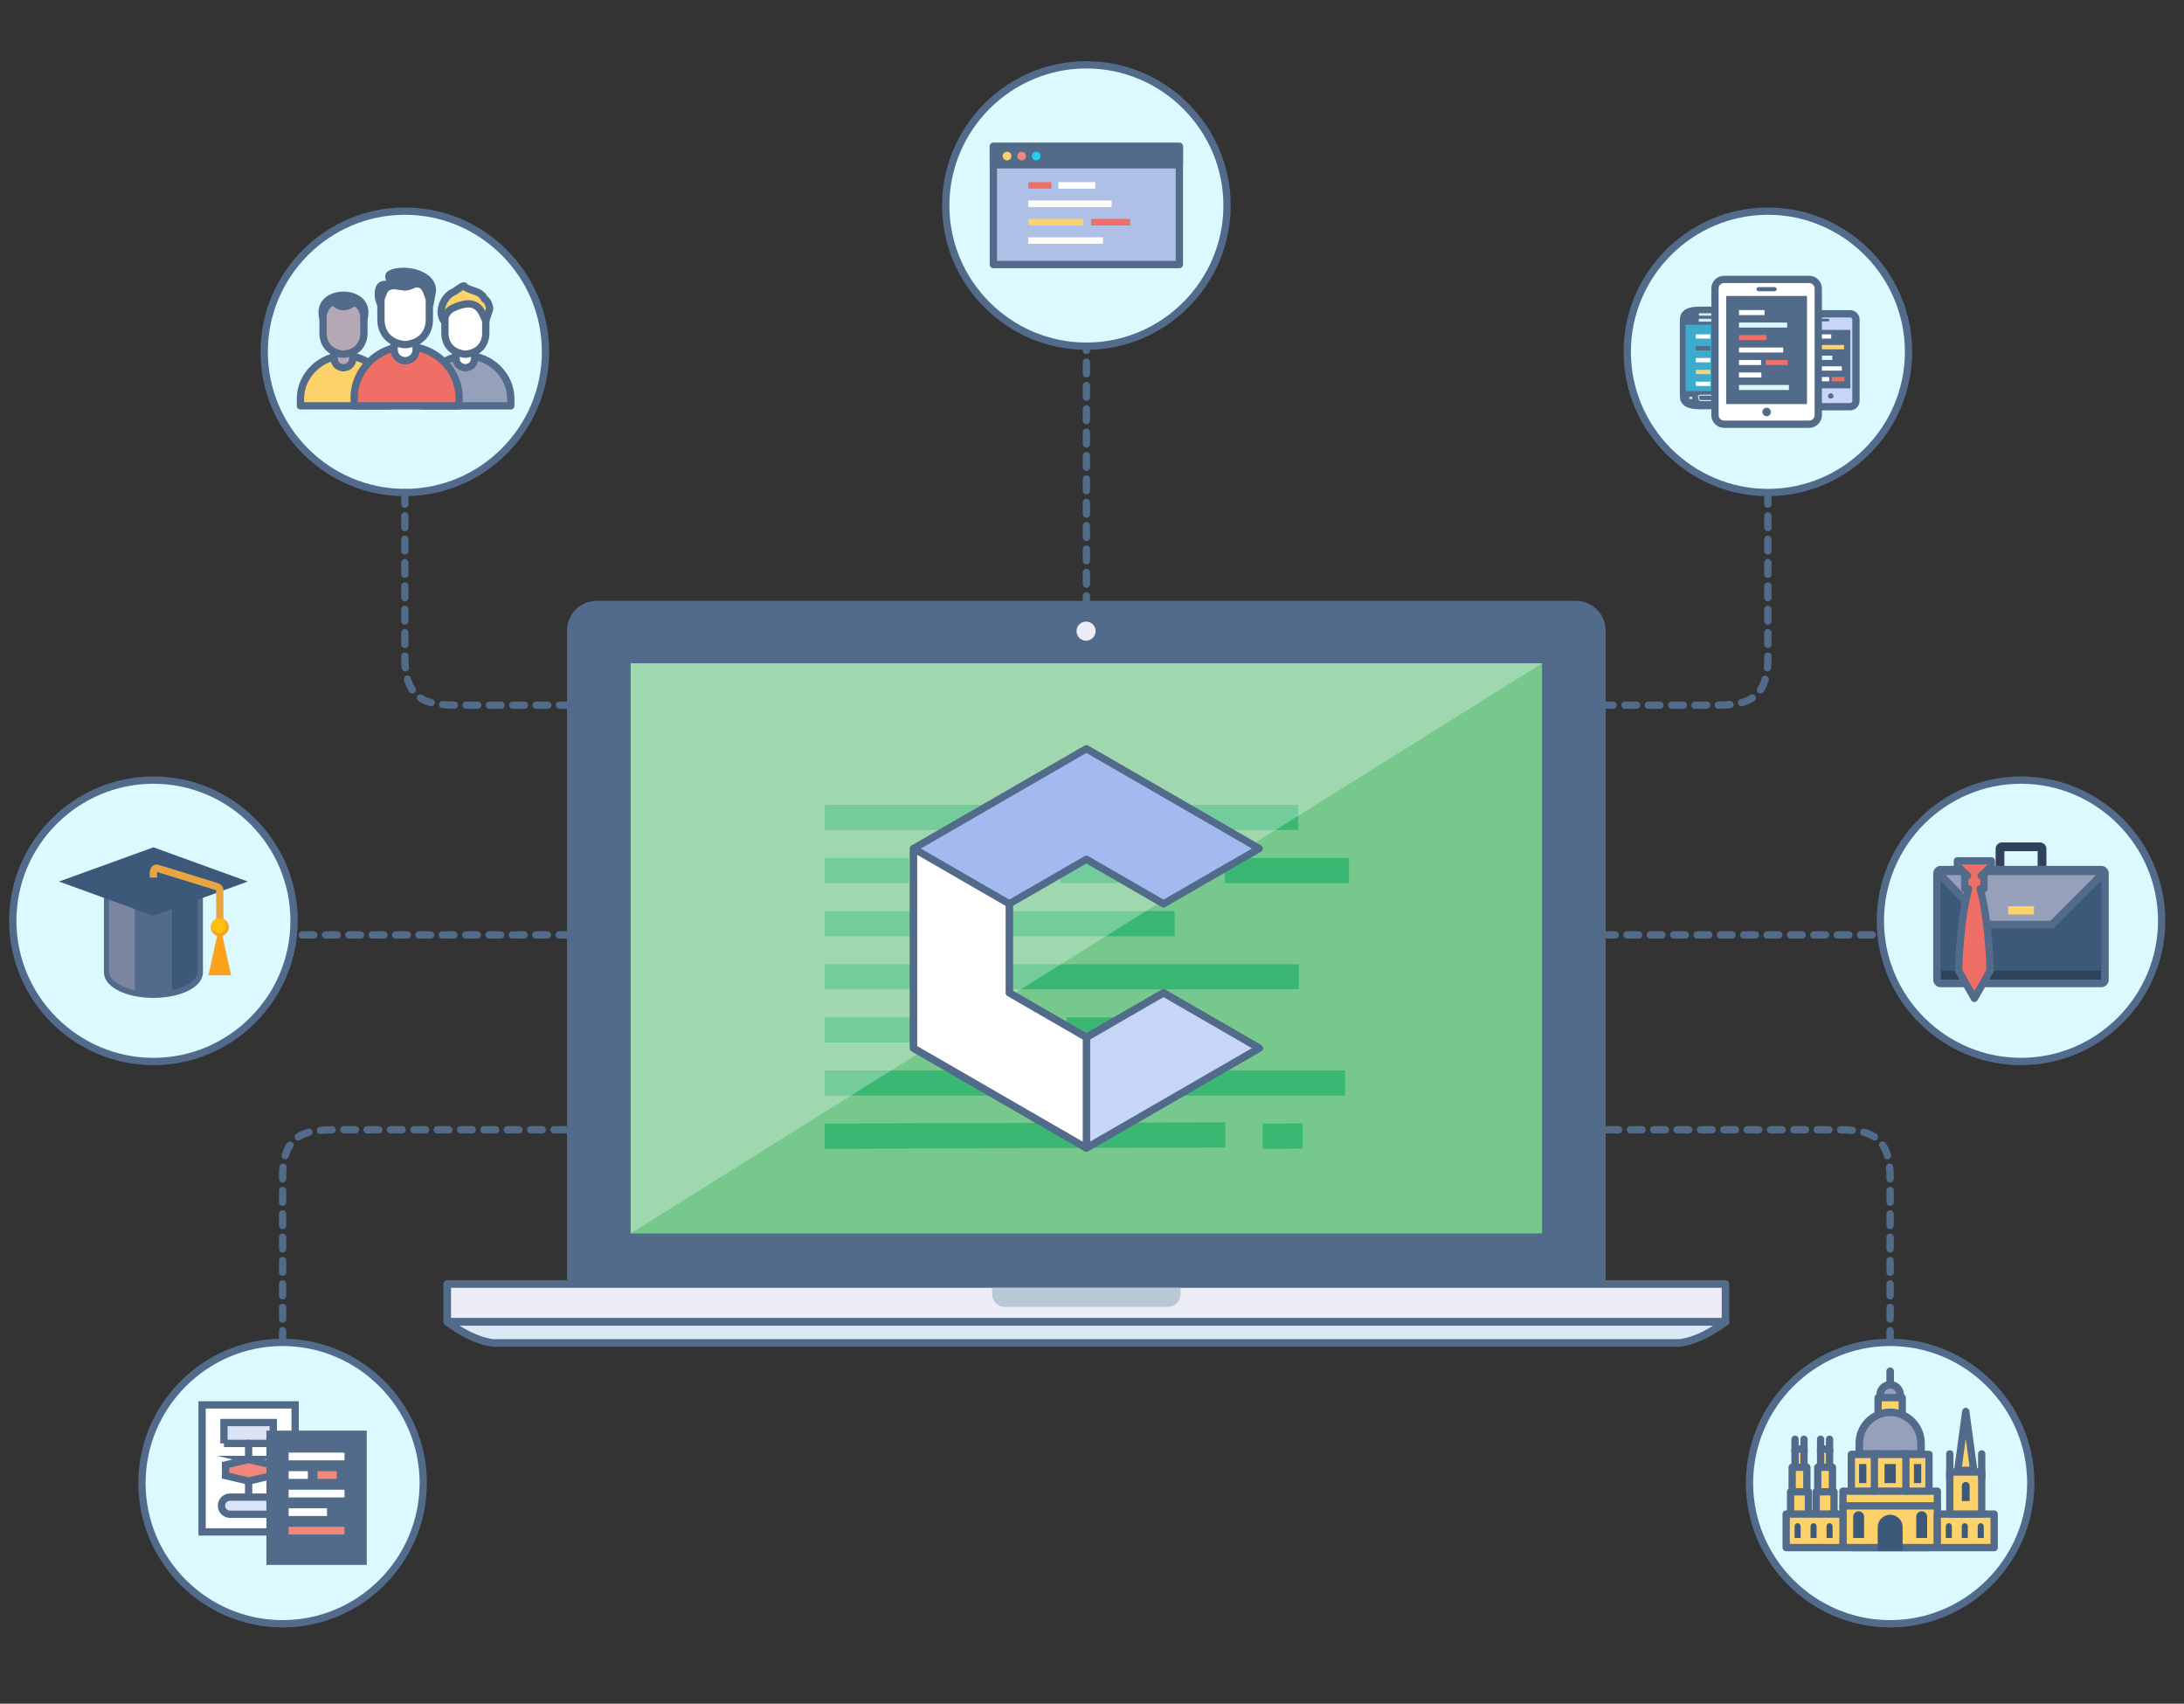 <svg xmlns="http://www.w3.org/2000/svg" height="620" width="795" viewBox="0 0 795 620"><rect x="0" y="0" width="795" height="620" fill="#333333" stroke="none"/><defs><clipPath id="a"><path d="M177.72 302.16h265.39V136.17H177.72v165.99z"/></clipPath></defs><path d="M395.456 221.084V125.98" stroke-miterlimit="22.926" fill="none" stroke="#536b8b" stroke-width="2.657" stroke-linecap="round" stroke-linejoin="round" stroke-dasharray="4.252, 4.252"/><path d="M147.368 179.234c28.16 0 51.2-23.04 51.2-51.2 0-28.16-23.04-51.2-51.2-51.2-28.16 0-51.2 23.04-51.2 51.2 0 28.16 23.04 51.2 51.2 51.2" fill="#dbf9ff" fill-rule="evenodd"/><path d="M147.368 179.234c28.16 0 51.2-23.04 51.2-51.2 0-28.16-23.04-51.2-51.2-51.2-28.16 0-51.2 23.04-51.2 51.2 0 28.16 23.04 51.2 51.2 51.2z" stroke-miterlimit="22.926" fill="none" stroke="#536b8b" stroke-width="2.657" stroke-linecap="round" stroke-linejoin="round"/><path d="M169.83 129.396c-8.656 0-16.112 7.08-16.112 15.73v2.57h32.225v-2.57c0-8.65-7.457-15.73-16.112-15.73" fill="#96a0bb" fill-rule="evenodd"/><path d="M169.83 129.396c-8.656 0-16.112 7.08-16.112 15.73v2.57h32.225v-2.57c0-8.65-7.457-15.73-16.112-15.73z" stroke-miterlimit="22.926" fill="none" stroke="#536b8b" stroke-width="2.657" stroke-linecap="round" stroke-linejoin="round"/><path d="M169.393 124.51c-1.82 0-3.386 1.486-3.386 3.305v2.53c0 1.685.975 3.285 3.386 3.51 2.41-.225 3.386-1.825 3.386-3.51v-2.53c0-1.82-1.567-3.306-3.387-3.306" fill="#fff" fill-rule="evenodd"/><path d="M169.393 124.51c-1.82 0-3.386 1.486-3.386 3.305v2.53c0 1.685.975 3.285 3.386 3.51 2.41-.225 3.386-1.825 3.386-3.51v-2.53c0-1.82-1.567-3.306-3.387-3.306z" stroke-miterlimit="22.926" fill="none" stroke="#536b8b" stroke-width="2.657" stroke-linecap="round" stroke-linejoin="round"/><path d="M169.393 108.384c-3.995 0-7.435 3.267-7.435 7.26v5.56c0 3.697 2.14 7.21 7.435 7.706 5.294-.496 7.435-4.01 7.435-7.706v-5.56c0-3.993-3.44-7.26-7.435-7.26" fill="#fff" fill-rule="evenodd"/><path d="M169.393 108.384c-3.995 0-7.435 3.267-7.435 7.26v5.56c0 3.697 2.14 7.21 7.435 7.706 5.294-.496 7.435-4.01 7.435-7.706v-5.56c0-3.993-3.44-7.26-7.435-7.26z" stroke-miterlimit="22.926" fill="none" stroke="#536b8b" stroke-width="2.657" stroke-linecap="round" stroke-linejoin="round"/><path d="M164.843 106.37c-3.366 1.616-5.636 7.024-3.276 10.36.505-2.38 1.67-3.87 3.417-4.67 8.844-4.063 10.218 1.1 11.837 4.67l1.386-4.146c.102-1.144-.742-3.34-1.804-3.774 0 0-.555-1.518-2.476-2.44-.84-.373-4.928-1.563-4.928-2.304-.712-.31-3.155 1.988-4.155 2.305" fill="#fdd26a" fill-rule="evenodd"/><path d="M164.843 106.37c-3.366 1.616-5.636 7.024-3.276 10.36.505-2.38 1.67-3.87 3.417-4.67 8.844-4.063 10.218 1.1 11.837 4.67l1.386-4.146c.102-1.144-.742-3.34-1.804-3.774 0 0-.555-1.518-2.476-2.44-.84-.373-4.928-1.563-4.928-2.304-.712-.31-3.155 1.988-4.155 2.305z" stroke-miterlimit="22.926" fill="none" stroke="#536b8b" stroke-width="2.657" stroke-linecap="round" stroke-linejoin="round"/><path d="M217.23 220.034h356.426c5.197 0 9.45 4.258 9.45 9.452v237.788H207.77V229.486c.01-5.2 4.263-9.452 9.462-9.452" fill="#536b8b" fill-rule="evenodd"/><path d="M217.23 220.034h356.426c5.197 0 9.45 4.258 9.45 9.452v237.788H207.77V229.486c.01-5.2 4.263-9.452 9.462-9.452z" stroke-miterlimit="22.926" fill="none" stroke="#536b8b" stroke-width="2.764" stroke-linecap="round" stroke-linejoin="round"/><path d="M229.58 448.86H561.32V241.37H229.58v207.49z" fill="#76c88d" fill-rule="evenodd"/><path d="M395.343 233.16c1.918 0 3.48-1.565 3.48-3.48 0-1.92-1.562-3.483-3.48-3.483-1.917 0-3.48 1.564-3.48 3.482 0 1.915 1.563 3.48 3.48 3.48" fill="#ecedf6" fill-rule="evenodd"/><path d="M162.793 481.034h465.313V467.27H162.793v13.764z" stroke-miterlimit="22.926" fill="#ecedf6" fill-rule="evenodd" stroke="#536b8b" stroke-width="2.764" stroke-linecap="round" stroke-linejoin="round"/><path d="M361.156 468.646h68.58v2.35c0 2.535-2.074 4.61-4.61 4.61h-59.362c-2.535 0-4.608-2.075-4.608-4.61v-2.35z" fill="#b8c8d4" fill-rule="evenodd"/><path d="M179.468 488.71h431.95c5.88-.748 11.756-4.053 16.68-7.67h-465.3c4.918 3.617 10.794 6.922 16.674 7.67" fill="#dbe9f6" fill-rule="evenodd"/><path d="M179.468 488.71h431.95c5.88-.748 11.756-4.053 16.68-7.67h-465.3c4.918 3.617 10.794 6.922 16.674 7.67z" stroke-miterlimit="22.926" fill="none" stroke="#536b8b" stroke-width="2.764" stroke-linecap="round" stroke-linejoin="round"/><path d="M300.218 389.56H489.63v9.152H300.22v-9.153zm85.553-77.336h45.954v9.153H385.77v-9.153zm60.11 0h45.172v9.153h-45.17v-9.153zm-145.662 0h30.686v9.153h-30.686v-9.153zm0 19.332h127.375v9.154H300.218v-9.154zm88.096 38.67h33.55v9.153h-33.55v-9.155zm-88.096 0h77.12v9.153h-77.12v-9.155zm0-19.335h172.538v9.154H300.218v-9.153zm0-58H472.58v9.154H300.22v-9.154zm159.4 116.002l14.603-.08v9.153l-14.602.08v-9.153zm-159.4 0l145.763-.462v9.155l-145.762.46v-9.153z" fill="#39b773" fill-rule="evenodd"/><g clip-path="url(#a)" opacity=".3" transform="matrix(1.25 0 0 -1.25 7.43 619.07)"><path d="M177.72 136.17l265.39 165.99H177.72V136.17z" fill="#fff" fill-rule="evenodd"/></g><path d="M395.456 272.47l31.458 18.162 31.458 18.163-34.84 20.114-14.038-8.108-14.038-8.103-14.038 8.102-14.04 8.107v32.42l14.04 8.104 14.038 8.105 14.038-8.106 14.04-8.105 34.838 20.112-31.458 18.162-31.458 18.162-31.458-18.162-31.457-18.162v-72.648L364 290.632l31.458-18.16z" fill="#a2baf0" fill-rule="evenodd"/><path d="M395.456 272.47l31.458 18.162 31.458 18.163-34.84 20.114-14.038-8.108-14.038-8.103-14.038 8.102-14.04 8.107v32.42l14.04 8.104 14.038 8.105 14.038-8.106 14.04-8.105 34.838 20.112-31.458 18.162-31.458 18.162-31.458-18.162-31.457-18.162v-72.648L364 290.632l31.458-18.16z" stroke-miterlimit="22.926" fill="none" stroke="#536b8b" stroke-width="2.657" stroke-linecap="round" stroke-linejoin="round"/><path d="M395.456 377.534l14.037-8.104 14.04-8.106 34.838 20.113-31.457 18.162-31.457 18.16v-40.226z" fill="#c7d5f6" fill-rule="evenodd"/><path d="M395.456 377.534l14.037-8.104 14.04-8.106 34.838 20.113-31.457 18.162-31.457 18.16v-40.226z" stroke-miterlimit="22.926" fill="none" stroke="#536b8b" stroke-width="2.657" stroke-linecap="round" stroke-linejoin="round"/><path d="M395.456 417.76l-31.458-18.164-31.457-18.162V308.787l34.84 20.115v32.42l14.038 8.106 14.038 8.104v40.23z" fill="#fff" fill-rule="evenodd"/><path d="M395.456 417.76l-31.458-18.164-31.457-18.162V308.787l34.84 20.115v32.42l14.038 8.106 14.038 8.104v40.23z" stroke-miterlimit="22.926" fill="none" stroke="#536b8b" stroke-width="2.657" stroke-linecap="round" stroke-linejoin="round"/><path d="M102.87 488.51V427.9c.23-16.964 10.366-16.77 21.52-16.77h83.394M643.53 179.234v60.607c-.23 16.965-10.367 16.77-21.522 16.77h-38.894M583.73 340.234h100.997M688.03 488.51V427.9c-.23-16.964-10.367-16.77-21.522-16.77h-83.394" stroke-miterlimit="22.926" fill="none" stroke="#536b8b" stroke-width="2.657" stroke-linecap="round" stroke-linejoin="round" stroke-dasharray="4.252, 4.252"/><path d="M395.456 125.984c-28.16 0-51.2-23.04-51.2-51.2 0-28.16 23.04-51.2 51.2-51.2 28.16 0 51.2 23.04 51.2 51.2 0 28.16-23.04 51.2-51.2 51.2" fill="#dbf9ff" fill-rule="evenodd"/><path d="M395.456 125.984c-28.16 0-51.2-23.04-51.2-51.2 0-28.16 23.04-51.2 51.2-51.2 28.16 0 51.2 23.04 51.2 51.2 0 28.16-23.04 51.2-51.2 51.2z" stroke-miterlimit="22.926" fill="none" stroke="#536b8b" stroke-width="2.657" stroke-linecap="round" stroke-linejoin="round"/><path d="M643.53 179.234c-28.16 0-51.198-23.04-51.198-51.2 0-28.16 23.04-51.2 51.2-51.2 28.16 0 51.197 23.04 51.197 51.2 0 28.16-23.04 51.2-51.2 51.2" fill="#dbf9ff" fill-rule="evenodd"/><path d="M643.53 179.234c-28.16 0-51.198-23.04-51.198-51.2 0-28.16 23.04-51.2 51.2-51.2 28.16 0 51.197 23.04 51.197 51.2 0 28.16-23.04 51.2-51.2 51.2z" stroke-miterlimit="22.926" fill="none" stroke="#536b8b" stroke-width="2.657" stroke-linecap="round" stroke-linejoin="round"/><path d="M735.668 386.284c-28.16 0-51.2-23.04-51.2-51.2 0-28.16 23.04-51.2 51.2-51.2 28.16 0 51.2 23.04 51.2 51.2 0 28.16-23.04 51.2-51.2 51.2" fill="#dbf9ff" fill-rule="evenodd"/><path d="M735.668 386.284c-28.16 0-51.2-23.04-51.2-51.2 0-28.16 23.04-51.2 51.2-51.2 28.16 0 51.2 23.04 51.2 51.2 0 28.16-23.04 51.2-51.2 51.2z" stroke-miterlimit="22.926" fill="none" stroke="#536b8b" stroke-width="2.657" stroke-linecap="round" stroke-linejoin="round"/><path d="M147.368 179.234v60.607c.23 16.965 10.366 16.77 21.523 16.77h38.894M207.78 340.234H106.785" stroke-miterlimit="22.926" fill="none" stroke="#536b8b" stroke-width="2.657" stroke-linecap="round" stroke-linejoin="round" stroke-dasharray="4.252, 4.252"/><path d="M55.848 386.284c28.16 0 51.2-23.04 51.2-51.2 0-28.16-23.04-51.2-51.2-51.2-28.16 0-51.2 23.04-51.2 51.2 0 28.16 23.04 51.2 51.2 51.2" fill="#dbf9ff" fill-rule="evenodd"/><path d="M55.848 386.284c28.16 0 51.2-23.04 51.2-51.2 0-28.16-23.04-51.2-51.2-51.2-28.16 0-51.2 23.04-51.2 51.2 0 28.16 23.04 51.2 51.2 51.2z" stroke-miterlimit="22.926" fill="none" stroke="#536b8b" stroke-width="2.657" stroke-linecap="round" stroke-linejoin="round"/><path d="M102.87 590.906c28.16 0 51.198-23.04 51.198-51.2 0-28.16-23.04-51.2-51.2-51.2-28.16 0-51.2 23.04-51.2 51.2 0 28.16 23.04 51.2 51.2 51.2" fill="#dbf9ff" fill-rule="evenodd"/><path d="M102.87 590.906c28.16 0 51.198-23.04 51.198-51.2 0-28.16-23.04-51.2-51.2-51.2-28.16 0-51.2 23.04-51.2 51.2 0 28.16 23.04 51.2 51.2 51.2z" stroke-miterlimit="22.926" fill="none" stroke="#536b8b" stroke-width="2.657" stroke-linecap="round" stroke-linejoin="round"/><path d="M688.03 590.906c28.16 0 51.2-23.04 51.2-51.2 0-28.16-23.04-51.2-51.2-51.2-28.16 0-51.198 23.04-51.198 51.2 0 28.16 23.04 51.2 51.2 51.2" fill="#dbf9ff" fill-rule="evenodd"/><path d="M688.03 590.906c28.16 0 51.2-23.04 51.2-51.2 0-28.16-23.04-51.2-51.2-51.2-28.16 0-51.198 23.04-51.198 51.2 0 28.16 23.04 51.2 51.2 51.2z" stroke-miterlimit="22.926" fill="none" stroke="#536b8b" stroke-width="2.657" stroke-linecap="round" stroke-linejoin="round"/><path d="M361.593 96.27h67.71V53.28h-67.71v42.99z" stroke-miterlimit="22.926" fill="#aec0e5" fill-rule="evenodd" stroke="#536b8b" stroke-width="2.657" stroke-linecap="round" stroke-linejoin="round"/><path d="M361.593 59.984h67.71v-6.698h-67.71v6.698z" stroke-miterlimit="22.926" fill="#536b8b" fill-rule="evenodd" stroke="#536b8b" stroke-width="2.657" stroke-linecap="round" stroke-linejoin="round"/><path d="M366.58 58.36c.884 0 1.604-.705 1.604-1.57 0-.86-.72-1.565-1.603-1.565s-1.603.705-1.603 1.566c0 .865.72 1.57 1.604 1.57" fill="#fdd26a" fill-rule="evenodd"/><path d="M371.88 58.36c.884 0 1.604-.705 1.604-1.57 0-.86-.72-1.565-1.603-1.565s-1.603.705-1.603 1.566c0 .865.72 1.57 1.604 1.57" fill="#f1877a" fill-rule="evenodd"/><path d="M377.18 58.36c.884 0 1.604-.705 1.604-1.57 0-.86-.72-1.565-1.603-1.565s-1.603.705-1.603 1.566c0 .865.72 1.57 1.604 1.57" fill="#23ccf0" fill-rule="evenodd"/><path d="M397.168 79.66h14.23v2.374h-14.23V79.66z" fill="#ef6e65" fill-rule="evenodd"/><path d="M374.318 79.66h20.005v2.374h-20.005V79.66z" fill="#fdd26a" fill-rule="evenodd"/><path d="M374.318 86.346h27.205v2.374h-27.205v-2.374zM385.28 66.284h13.41v2.375h-13.41v-2.376z" fill="#fff" fill-rule="evenodd"/><path d="M374.318 66.284h8.394v2.375h-8.394v-2.376z" fill="#ef6e65" fill-rule="evenodd"/><path d="M374.318 72.97h30.32v2.375h-30.32V72.97z" fill="#fff" fill-rule="evenodd"/><path d="M39.158 316.596h33.38v37.264c0 4.394-7.472 7.956-16.69 7.956-9.216 0-16.69-3.562-16.69-7.956v-37.264z" fill="#536b8b" fill-rule="evenodd"/><path d="M39.158 316.596h33.38v37.264c0 4.394-7.472 7.956-16.69 7.956-9.216 0-16.69-3.562-16.69-7.956v-37.264z" stroke-miterlimit="22.926" fill="none" stroke="#536b8b" stroke-width="2.657" stroke-linecap="round" stroke-linejoin="round"/><path d="M62.62 317.26h9.404v36.114c0 3.105-3.853 5.783-9.405 7.005v-43.12z" fill="#3d597a" fill-rule="evenodd"/><path d="M39.673 317.26h9.405v43.12c-5.55-1.223-9.405-3.9-9.405-7.006V317.26z" fill="#7b859f" fill-rule="evenodd"/><path d="M55.848 308.346L90.222 320.8l-34.374 12.457L21.474 320.8l34.374-12.454z" fill="#3d597a" fill-rule="evenodd"/><path d="M80.006 336.146v-12.2c0-.77-.664-1.17-1.397-1.397l-21.366-6.594c-.733-.227-1.396.63-1.396 1.396v2" stroke-miterlimit="22.926" fill="none" stroke="#e8a541" stroke-width="2.657"/><path d="M80.006 336.146l2.07 9.398 2.068 9.395H75.866l2.07-9.396 2.07-9.398z" fill="#faa21b" fill-rule="evenodd"/><path d="M80.007 340.696c1.806 0 3.28-1.474 3.28-3.28 0-1.806-1.474-3.28-3.28-3.28-1.806 0-3.28 1.474-3.28 3.28 0 1.806 1.474 3.28 3.28 3.28" fill="#faa21b" fill-rule="evenodd"/><path d="M79.678 339.534c1.464 0 2.658-1.194 2.658-2.658s-1.194-2.657-2.658-2.657-2.657 1.192-2.657 2.656c0 1.464 1.194 2.658 2.658 2.658" fill="#ffc20e" fill-rule="evenodd"/><path d="M688.043 503.93c2.005 0 3.646 1.64 3.646 3.65v1.265h-7.294v-1.266c0-2.01 1.64-3.65 3.647-3.65" fill="#96a0bb" fill-rule="evenodd"/><path d="M688.043 503.93c2.005 0 3.646 1.64 3.646 3.65v1.265h-7.294v-1.266c0-2.01 1.64-3.65 3.647-3.65z" stroke-miterlimit="22.926" fill="none" stroke="#536b8b" stroke-width="2.764" stroke-linecap="round" stroke-linejoin="round"/><path d="M683.643 519.156h8.783v-10.54h-8.783v10.54zM673.906 563.175h28.266v-33.92h-28.266v33.92z" stroke-miterlimit="22.926" fill="#fdd26a" fill-rule="evenodd" stroke="#536b8b" stroke-width="2.657" stroke-linecap="round" stroke-linejoin="round"/><path d="M688.043 513.952c6.18 0 11.234 5.055 11.234 11.234v3.903H676.81v-3.904c0-6.18 5.054-11.234 11.233-11.234" fill="#96a0bb" fill-rule="evenodd"/><path d="M688.043 513.952c6.18 0 11.234 5.055 11.234 11.234v3.903H676.81v-3.904c0-6.18 5.054-11.234 11.233-11.234z" stroke-miterlimit="22.926" fill="none" stroke="#536b8b" stroke-width="2.764" stroke-linecap="round" stroke-linejoin="round"/><path d="M662.718 544.337h3.258v-17.015h-3.258v17.015z" stroke-miterlimit="22.926" fill="#fdd26a" fill-rule="evenodd" stroke="#536b8b" stroke-width="2.657" stroke-linecap="round" stroke-linejoin="round"/><path d="M688.043 503.51v-4.48" stroke-miterlimit="22.926" fill="none" stroke="#536b8b" stroke-width="2.764" stroke-linecap="round" stroke-linejoin="round"/><path d="M670.856 563.175h34.37v-20.53h-34.37v20.53zM661.68 561.87h5.346v-27.923h-5.345v27.922z" stroke-miterlimit="22.926" fill="#fdd26a" fill-rule="evenodd" stroke="#536b8b" stroke-width="2.657" stroke-linecap="round" stroke-linejoin="round"/><path d="M661.106 561.87h6.5V542.88h-6.5v18.987zM653.418 544.337h3.258v-17.015h-3.258v17.015z" stroke-miterlimit="22.926" fill="#fdd26a" fill-rule="evenodd" stroke="#536b8b" stroke-width="2.657" stroke-linecap="round" stroke-linejoin="round"/><path d="M652.368 561.87h5.345v-27.923h-5.345v27.922z" stroke-miterlimit="22.926" fill="#fdd26a" fill-rule="evenodd" stroke="#536b8b" stroke-width="2.657" stroke-linecap="round" stroke-linejoin="round"/><path d="M651.793 561.87h6.5V542.88h-6.5v18.987z" stroke-miterlimit="22.926" fill="#fdd26a" fill-rule="evenodd" stroke="#536b8b" stroke-width="2.657" stroke-linecap="round" stroke-linejoin="round"/><path d="M650.18 563.175h20.678v-12.2H650.18v12.2z" stroke-miterlimit="22.926" fill="#fdd26a" fill-rule="evenodd" stroke="#536b8b" stroke-width="2.657" stroke-linecap="round" stroke-linejoin="round"/><path d="M670.856 548h34.37M682.306 529.09v13.556M693.768 529.09v13.556M662.718 528.215v-4.463m3.258 4.463v-4.463M653.418 528.215v-4.463m3.258 4.463v-4.463" stroke-miterlimit="22.926" fill="none" stroke="#536b8b" stroke-width="2.657" stroke-linecap="round" stroke-linejoin="round"/><path d="M705.218 563.175h20.678v-12.2h-20.678v12.2z" stroke-miterlimit="22.926" fill="#fdd26a" fill-rule="evenodd" stroke="#536b8b" stroke-width="2.657" stroke-linecap="round" stroke-linejoin="round"/><path d="M709.743 550.976h11.62V535.67h-11.62v15.306z" stroke-miterlimit="22.926" fill="#fdd26a" fill-rule="evenodd" stroke="#536b8b" stroke-width="2.657" stroke-linecap="round" stroke-linejoin="round"/><path d="M715.556 535.05h-2.905l2.906-21.403 2.903 21.402h-2.904z" fill="#fdd26a" fill-rule="evenodd"/><path d="M715.556 535.05h-2.905l2.906-21.403 2.903 21.402h-2.904zM709.743 537.96v-8.885M721.368 537.96v-8.885" stroke-miterlimit="22.926" fill="none" stroke="#536b8b" stroke-width="2.657" stroke-linecap="round" stroke-linejoin="round"/><path d="M688.043 551.212c-2.5 0-4.547 2.047-4.547 4.548v8.665h9.095v-8.665c0-2.5-2.047-4.548-4.547-4.548M676.556 549.962c-1.094 0-1.99.895-1.99 1.99v7.745h3.978v-7.745c0-1.095-.895-1.99-1.988-1.99M699.518 549.962c-1.094 0-1.99.895-1.99 1.99v7.745h3.98v-7.745c0-1.095-.896-1.99-1.99-1.99M665.98 554.3c-.606 0-1.102.495-1.102 1.102v4.295h2.206v-4.295c0-.607-.496-1.103-1.103-1.103M660.156 554.3c-.607 0-1.103.495-1.103 1.102v4.295h2.206v-4.295c0-.607-.497-1.103-1.104-1.103M654.343 554.3c-.606 0-1.102.495-1.102 1.102v4.295h2.207v-4.295c0-.607-.498-1.103-1.104-1.103M690.093 532.772h-4.106v6.934h4.106v-6.934zM676.73 539.706h2.647v-6.934h-2.646v6.934zM699.343 532.772h-2.646v6.934h2.646v-6.934zM709.393 554.3c-.606 0-1.102.495-1.102 1.102v4.295h2.206v-4.295c0-.607-.497-1.103-1.103-1.103M715.206 554.3c-.607 0-1.103.495-1.103 1.102v4.295h2.205v-4.295c0-.607-.496-1.103-1.102-1.103M721.018 554.3c-.606 0-1.102.495-1.102 1.102v4.295h2.205v-4.295c0-.607-.496-1.103-1.102-1.103M715.556 539.29c-.782 0-1.42.64-1.42 1.42v5.526h2.838v-5.527c0-.78-.638-1.42-1.418-1.42" fill="#3d597a" fill-rule="evenodd"/><path d="M73.566 557.47h33.87v-46.21h-33.87v46.21z" stroke-miterlimit="22.926" fill="#fff" fill-rule="evenodd" stroke="#536b8b" stroke-width="2.657" stroke-linecap="square"/><path d="M81.52 525.27h17.96v-7.596H81.52v7.597z" stroke-miterlimit="22.926" fill="#dbe3f6" fill-rule="evenodd" stroke="#536b8b" stroke-width="2.657" stroke-linecap="round"/><path d="M90.5 531.12l4.198.98 4.198.98v3.924l-4.198.98-4.197.98-4.197-.98-4.196-.98v-3.924l4.196-.98 4.198-.98z" fill="#f1877a" fill-rule="evenodd"/><path d="M90.5 531.12l4.198.98 4.198.98v3.924l-4.198.98-4.197.98-4.197-.98-4.196-.98v-3.924l4.196-.98 4.198-.98z" stroke-miterlimit="22.926" fill="none" stroke="#536b8b" stroke-width="2.657" stroke-linecap="round"/><path d="M83.74 544.81h13.52c1.718 0 3.123 1.405 3.123 3.124 0 1.716-1.405 3.122-3.122 3.122H83.74c-1.718 0-3.123-1.406-3.123-3.122 0-1.72 1.405-3.124 3.122-3.124" fill="#dbe3f6" fill-rule="evenodd"/><path d="M83.74 544.81h13.52c1.718 0 3.123 1.405 3.123 3.124 0 1.716-1.405 3.122-3.122 3.122H83.74c-1.718 0-3.123-1.406-3.123-3.122 0-1.72 1.405-3.124 3.122-3.124zM90.5 525.272v5.848M90.5 539.382v5.428" stroke-miterlimit="22.926" fill="none" stroke="#536b8b" stroke-width="2.657" stroke-linecap="round"/><path d="M98.302 568.152h33.87v-46.21h-33.87v46.21z" stroke-miterlimit="22.926" fill="#536b8b" fill-rule="evenodd" stroke="#536b8b" stroke-width="2.657" stroke-linecap="square"/><path d="M105.07 531.425h20.334v-2.806H105.07v2.805zM105.07 538.176h7v-2.805h-7v2.806z" fill="#fff" fill-rule="evenodd"/><path d="M115.587 538.176h7v-2.805h-7v2.806z" fill="#f1877a" fill-rule="evenodd"/><path d="M105.07 544.93h20.334v-2.806H105.07v2.806zM105.07 551.68h13.96v-2.805h-13.96v2.806z" fill="#fff" fill-rule="evenodd"/><path d="M105.07 558.432h20.334v-2.805H105.07v2.805z" fill="#f1877a" fill-rule="evenodd"/><path d="M125.474 129.396c-8.655 0-16.112 7.08-16.112 15.73v2.57h32.225v-2.57c0-8.65-7.458-15.73-16.113-15.73" fill="#fdd26a" fill-rule="evenodd"/><path d="M125.474 129.396c-8.655 0-16.112 7.08-16.112 15.73v2.57h32.225v-2.57c0-8.65-7.458-15.73-16.113-15.73z" stroke-miterlimit="22.926" fill="none" stroke="#536b8b" stroke-width="2.657" stroke-linecap="round" stroke-linejoin="round"/><path d="M125.028 124.51c-1.82 0-3.386 1.486-3.386 3.305v2.53c0 1.685.975 3.285 3.386 3.51 2.41-.225 3.386-1.825 3.386-3.51v-2.53c0-1.82-1.566-3.306-3.386-3.306" fill="#b3a8b3" fill-rule="evenodd"/><path d="M125.028 124.51c-1.82 0-3.386 1.486-3.386 3.305v2.53c0 1.685.975 3.285 3.386 3.51 2.41-.225 3.386-1.825 3.386-3.51v-2.53c0-1.82-1.566-3.306-3.386-3.306z" stroke-miterlimit="22.926" fill="none" stroke="#536b8b" stroke-width="2.657" stroke-linecap="round" stroke-linejoin="round"/><path d="M125.028 108.384c-3.995 0-7.435 3.267-7.435 7.26v5.56c0 3.697 2.14 7.21 7.435 7.706 5.294-.496 7.435-4.01 7.435-7.706v-5.56c0-3.993-3.44-7.26-7.435-7.26" fill="#b3a8b3" fill-rule="evenodd"/><path d="M125.028 108.384c-3.995 0-7.435 3.267-7.435 7.26v5.56c0 3.697 2.14 7.21 7.435 7.706 5.294-.496 7.435-4.01 7.435-7.706v-5.56c0-3.993-3.44-7.26-7.435-7.26z" stroke-miterlimit="22.926" fill="none" stroke="#536b8b" stroke-width="2.657" stroke-linecap="round" stroke-linejoin="round"/><path d="M116.547 117.184h1.085c.025-1.278 1.03-2.265 1.474-3.492.122-.337.672-1.797 1.41-2.136 1.206-.554 1.142 1.054 4.195 1.376.112-.012.217-.026.318-.04.1.014.208.028.318.04 3.052-.322 2.988-1.702 4.196-1.147.737.337 1.287 1.57 1.41 1.907.44 1.227 1.45 2.214 1.474 3.492h1.083c4.982-14.77-21.944-14.77-16.963 0" fill="#536b8b" fill-rule="evenodd"/><path d="M148.018 126.02c-10.254.002-19.087 8.39-19.087 18.637v3.044h38.177v-3.043c0-10.248-8.835-18.635-19.09-18.636" fill="#ef6e65" fill-rule="evenodd"/><path d="M148.018 126.02c-10.254.002-19.087 8.39-19.087 18.637v3.044h38.177v-3.043c0-10.248-8.835-18.635-19.09-18.636z" stroke-miterlimit="22.926" fill="none" stroke="#536b8b" stroke-width="2.657" stroke-linecap="round" stroke-linejoin="round"/><path d="M147.48 120.22c-2.154 0-4.01 1.764-4.01 3.917v3c0 1.995 1.154 3.89 4.01 4.157 2.857-.267 4.012-2.162 4.012-4.158v-3c0-2.152-1.856-3.915-4.01-3.915" fill="#fff" fill-rule="evenodd"/><path d="M147.48 120.22c-2.154 0-4.01 1.764-4.01 3.917v3c0 1.995 1.154 3.89 4.01 4.157 2.857-.267 4.012-2.162 4.012-4.158v-3c0-2.152-1.856-3.915-4.01-3.915z" stroke-miterlimit="22.926" fill="none" stroke="#536b8b" stroke-width="2.657" stroke-linecap="round" stroke-linejoin="round"/><path d="M147.48 101.12c-4.732 0-8.808 3.87-8.808 8.6v6.586c0 4.38 2.537 8.543 8.81 9.13 6.27-.587 8.807-4.75 8.807-9.13v-6.586c0-4.73-4.077-8.6-8.81-8.6" fill="#fff" fill-rule="evenodd"/><path d="M147.48 101.12c-4.732 0-8.808 3.87-8.808 8.6v6.586c0 4.38 2.537 8.543 8.81 9.13 6.27-.587 8.807-4.75 8.807-9.13v-6.586c0-4.73-4.077-8.6-8.81-8.6z" stroke-miterlimit="22.926" fill="none" stroke="#536b8b" stroke-width="2.657" stroke-linecap="round" stroke-linejoin="round"/><path d="M141.718 98.396c-2.44 1.17-1.165 3.78-1.165 3.78-5.367-.364-4.6 7.103-2.995 9.373h1.32c.03-1.555 1.253-2.756 1.79-4.245.15-.41.333-1.276 1.23-1.688 1.466-.673 1.875-.223 5.585.167 3.71-.39 3.176-1.69 5.258-.97.933.323 1.41 2.08 1.557 2.49.54 1.49 1.762 2.69 1.794 4.245h1.602l.99-5.266c.715-7.988-11.574-10.468-16.964-7.888" fill="#536b8b" fill-rule="evenodd"/><path d="M729.618 314.96c0 .88-.715 1.595-1.597 1.595-.88 0-1.596-.715-1.596-1.596v-6.043c0-.645.264-1.23.69-1.656l.007-.006c.426-.425 1.013-.69 1.657-.69h13.782c.64 0 1.227.265 1.656.69l.002.003.004.004.005.005c.422.43.684 1.012.684 1.652v6.042c0 .88-.713 1.595-1.596 1.595-.882 0-1.597-.715-1.597-1.596v-5.2h-12.1v5.2z" fill="#2f415b"/><path d="M706.418 316.484h58.49c.725 0 1.32.593 1.32 1.318v38.742c0 .726-.595 1.32-1.32 1.32h-58.49c-.725 0-1.32-.594-1.32-1.32v-38.742c0-.726.595-1.318 1.32-1.318" fill="#2f415b" fill-rule="evenodd"/><path d="M706.418 316.484h58.49c.725 0 1.32.593 1.32 1.318v38.742c0 .726-.595 1.32-1.32 1.32h-58.49c-.725 0-1.32-.594-1.32-1.32v-38.742c0-.726.595-1.318 1.32-1.318z" stroke-miterlimit="22.926" fill="none" stroke="#536b8b" stroke-width="2.764" stroke-linecap="round" stroke-linejoin="round"/><path d="M706.568 317.134h58.204v36.106h-58.204v-36.106z" fill="#3d597a" fill-rule="evenodd"/><path d="M735.668 317.084h29.245c.338 0 .645.192.88.508l-18.842 18.85h-23.273l-18.134-18.85c.234-.316.543-.508.88-.508h29.245z" fill="#96a0bb" fill-rule="evenodd"/><path d="M735.668 317.084h29.245c.338 0 .645.192.88.508l-18.842 18.85h-23.273l-18.134-18.85c.234-.316.543-.508.88-.508h29.245z" stroke-miterlimit="22.926" fill="none" stroke="#536b8b" stroke-width="2.764" stroke-linecap="round" stroke-linejoin="round"/><path d="M730.943 332.784h9.45v-3.012h-9.45v3.012z" fill="#fdd26a" fill-rule="evenodd"/><path d="M716.568 323.446c-3.314 12.43-3.6 29.85-3.6 29.85l5.726 10.02 5.725-10.02s-.286-17.42-3.6-29.85h1.373v-4.77h-1.016c1.406-1.255 2.714-2.575 3.69-3.596v-1.825h-12.344v1.825c.974 1.02 2.283 2.34 3.69 3.597h-1.02v4.77h1.375z" fill="#ef6e65" fill-rule="evenodd"/><path d="M716.568 323.446c-3.314 12.43-3.6 29.85-3.6 29.85l5.726 10.02 5.725-10.02s-.286-17.42-3.6-29.85h1.373v-4.77h-1.016c1.406-1.255 2.714-2.575 3.69-3.596v-1.825h-12.344v1.825c.974 1.02 2.283 2.34 3.69 3.597h-1.02v4.77h1.375z" stroke-miterlimit="22.926" fill="none" stroke="#536b8b" stroke-width="2.657" stroke-linecap="round" stroke-linejoin="round"/><path d="M675.593 116.32v29.56c0 1.17-.96 2.13-2.13 2.13h-14.08c-1.17 0-2.126-.96-2.126-2.13v-29.56c0-1.17.957-2.126 2.127-2.126h14.08c1.172 0 2.13.957 2.13 2.127" fill="#c7d5f6" fill-rule="evenodd"/><path d="M675.593 116.32v29.56c0 1.17-.96 2.13-2.13 2.13h-14.08c-1.17 0-2.126-.96-2.126-2.13v-29.56c0-1.17.957-2.126 2.127-2.126h14.08c1.172 0 2.13.957 2.13 2.127z" stroke-miterlimit="22.926" fill="none" stroke="#536b8b" stroke-width="2.657" stroke-linecap="round" stroke-linejoin="round"/><path d="M659.306 141.32h14.246v-21.273h-14.246v21.274zM666.43 145.096c.548 0 .994-.446.994-.995 0-.546-.446-.993-.993-.993-.547 0-.994.447-.994.994 0 .55.447.996.995.996M661.656 115.996h3.753c.267 0 .486.22.486.485 0 .27-.222.485-.487.485h-3.754c-.265 0-.485-.216-.485-.484 0-.265.22-.484.486-.484" fill="#536b8b" fill-rule="evenodd"/><path d="M661.293 125.546h9.965v1.564h-9.965v-1.564z" fill="#fdd26a" fill-rule="evenodd"/><path d="M661.293 129.42h5.684v1.565h-5.684v-1.564z" fill="#dbf9ff" fill-rule="evenodd"/><path d="M661.293 133.31h9.16v1.562h-9.16v-1.563zM661.293 137.196h4.568v1.565h-4.567v-1.564z" fill="#fff" fill-rule="evenodd"/><path d="M666.806 137.196h4.567v1.565h-4.567v-1.564z" fill="#ef6e65" fill-rule="evenodd"/><path d="M661.293 121.66h5.29v1.562h-5.29v-1.563z" fill="#fff" fill-rule="evenodd"/><path d="M611.48 117.746c.02-1.494-.012-2.63.472-3.487 1.652-2.938 5.44-2.68 9.214-2.68 3.773 0 7.56-.258 9.213 2.68.457.812.452 1.874.467 3.252v24.81h.01l-.006.448c-.02 1.494.013 2.627-.47 3.487-1.654 2.935-5.44 2.68-9.214 2.68s-7.562.255-9.214-2.68c-.484-.86-.45-1.993-.47-3.487l-.006-.45v-24.125l.005-.45z" fill="#536b8b" fill-rule="evenodd"/><path d="M613.58 118.196h15.18v24.108h-15.18v-24.108z" fill="#3eabcc" fill-rule="evenodd"/><path d="M618.78 113.984h4.914c.245 0 .447.2.447.445 0 .246-.202.447-.446.447h-4.913c-.244 0-.446-.2-.446-.448 0-.246.202-.446.447-.446M618.368 116.01h5.73v1.054h-5.74v-1.055h.01z" fill="#dbe9f6" fill-rule="evenodd"/><path d="M623.543 143.984h-4.755c-.027 0-.055.003-.08.008-.08.018-.155.058-.21.113-.045.045-.075.102-.075.16 0 .012 0 .025.004.04l.197.906c.027.122.077.232.15.307.055.055.125.088.212.088h4.36c.086 0 .156-.034.21-.088.073-.073.125-.185.15-.306l.198-.906c.003-.014.004-.027.004-.04 0-.057-.03-.113-.076-.16-.054-.054-.13-.094-.21-.112-.025-.005-.053-.008-.08-.008m-4.754-.347h4.755c.05 0 .104.007.154.015.144.033.28.107.38.207.11.107.177.25.177.405h.002c0 .036-.005.074-.013.11l-.197.91c-.04.182-.12.354-.244.476v.002l-.004.004c-.117.115-.267.186-.452.186h-4.36c-.187 0-.34-.072-.457-.19-.124-.123-.206-.295-.244-.477l-.198-.91c-.01-.036-.012-.074-.012-.11 0-.156.07-.298.178-.406.1-.1.237-.175.38-.208.05-.008.103-.015.154-.015" fill="#dbe9f6"/><path d="M614.93 145.184h1.06v-.777h-1.06v.777zM626.043 145.184h1.06v-.777h-1.06v.777z" fill="#dbe9f6" fill-rule="evenodd"/><path d="M617.293 121.66h5.29v1.562h-5.29v-1.563zM661.868 104.996v46.066c0 1.823-1.492 3.315-3.316 3.315h-30.97c-1.824 0-3.318-1.49-3.318-3.315v-46.066c0-1.824 1.493-3.315 3.317-3.315h30.972c1.824 0 3.316 1.494 3.316 3.316" fill="#fff" fill-rule="evenodd"/><path d="M661.868 104.996v46.066c0 1.823-1.492 3.315-3.316 3.315h-30.97c-1.824 0-3.318-1.49-3.318-3.315v-46.066c0-1.824 1.493-3.315 3.317-3.315h30.972c1.824 0 3.316 1.494 3.316 3.316z" stroke-miterlimit="22.926" fill="none" stroke="#536b8b" stroke-width="2.657" stroke-linecap="round" stroke-linejoin="round"/><path d="M628.356 147.046h29.412v-39.35h-29.412v39.35zM643.068 151.484c.854 0 1.55-.697 1.55-1.55 0-.854-.696-1.55-1.55-1.55-.854 0-1.55.696-1.55 1.55 0 .853.696 1.55 1.55 1.55M640.143 104.484h5.85c.416 0 .756.338.756.755 0 .415-.343.755-.757.755h-5.85c-.414 0-.755-.34-.755-.756 0-.418.34-.756.755-.756" fill="#536b8b" fill-rule="evenodd"/><path d="M633.006 117.37h17.528v1.832h-17.528v-1.83z" fill="#dbf9ff" fill-rule="evenodd"/><path d="M633.006 121.92h9.998v1.832h-9.998v-1.83z" fill="#ef6e65" fill-rule="evenodd"/><path d="M633.006 126.46h16.11v1.83h-16.11v-1.83zM633.006 131.01h8.033v1.83h-8.034v-1.83zM633.006 135.546h8.143v1.833h-8.144v-1.834z" fill="#fff" fill-rule="evenodd"/><path d="M633.006 140.096h18.183v1.83h-18.184v-1.83z" fill="#dbf9ff" fill-rule="evenodd"/><path d="M642.706 131.01h8.033v1.83h-8.034v-1.83z" fill="#ef6e65" fill-rule="evenodd"/><path d="M633.006 112.834h9.302v1.83h-9.302v-1.83z" fill="#fff" fill-rule="evenodd"/><path d="M617.293 125.97h5.29v1.565h-5.29v-1.564z" fill="#536b8b" fill-rule="evenodd"/><path d="M617.293 130.284h5.29v1.565h-5.29v-1.566z" fill="#fff" fill-rule="evenodd"/><path d="M617.293 134.584h5.29v1.565h-5.29v-1.566z" fill="#fdd26a" fill-rule="evenodd"/><path d="M617.293 138.896h5.29v1.564h-5.29v-1.564z" fill="#fff" fill-rule="evenodd"/></svg>
